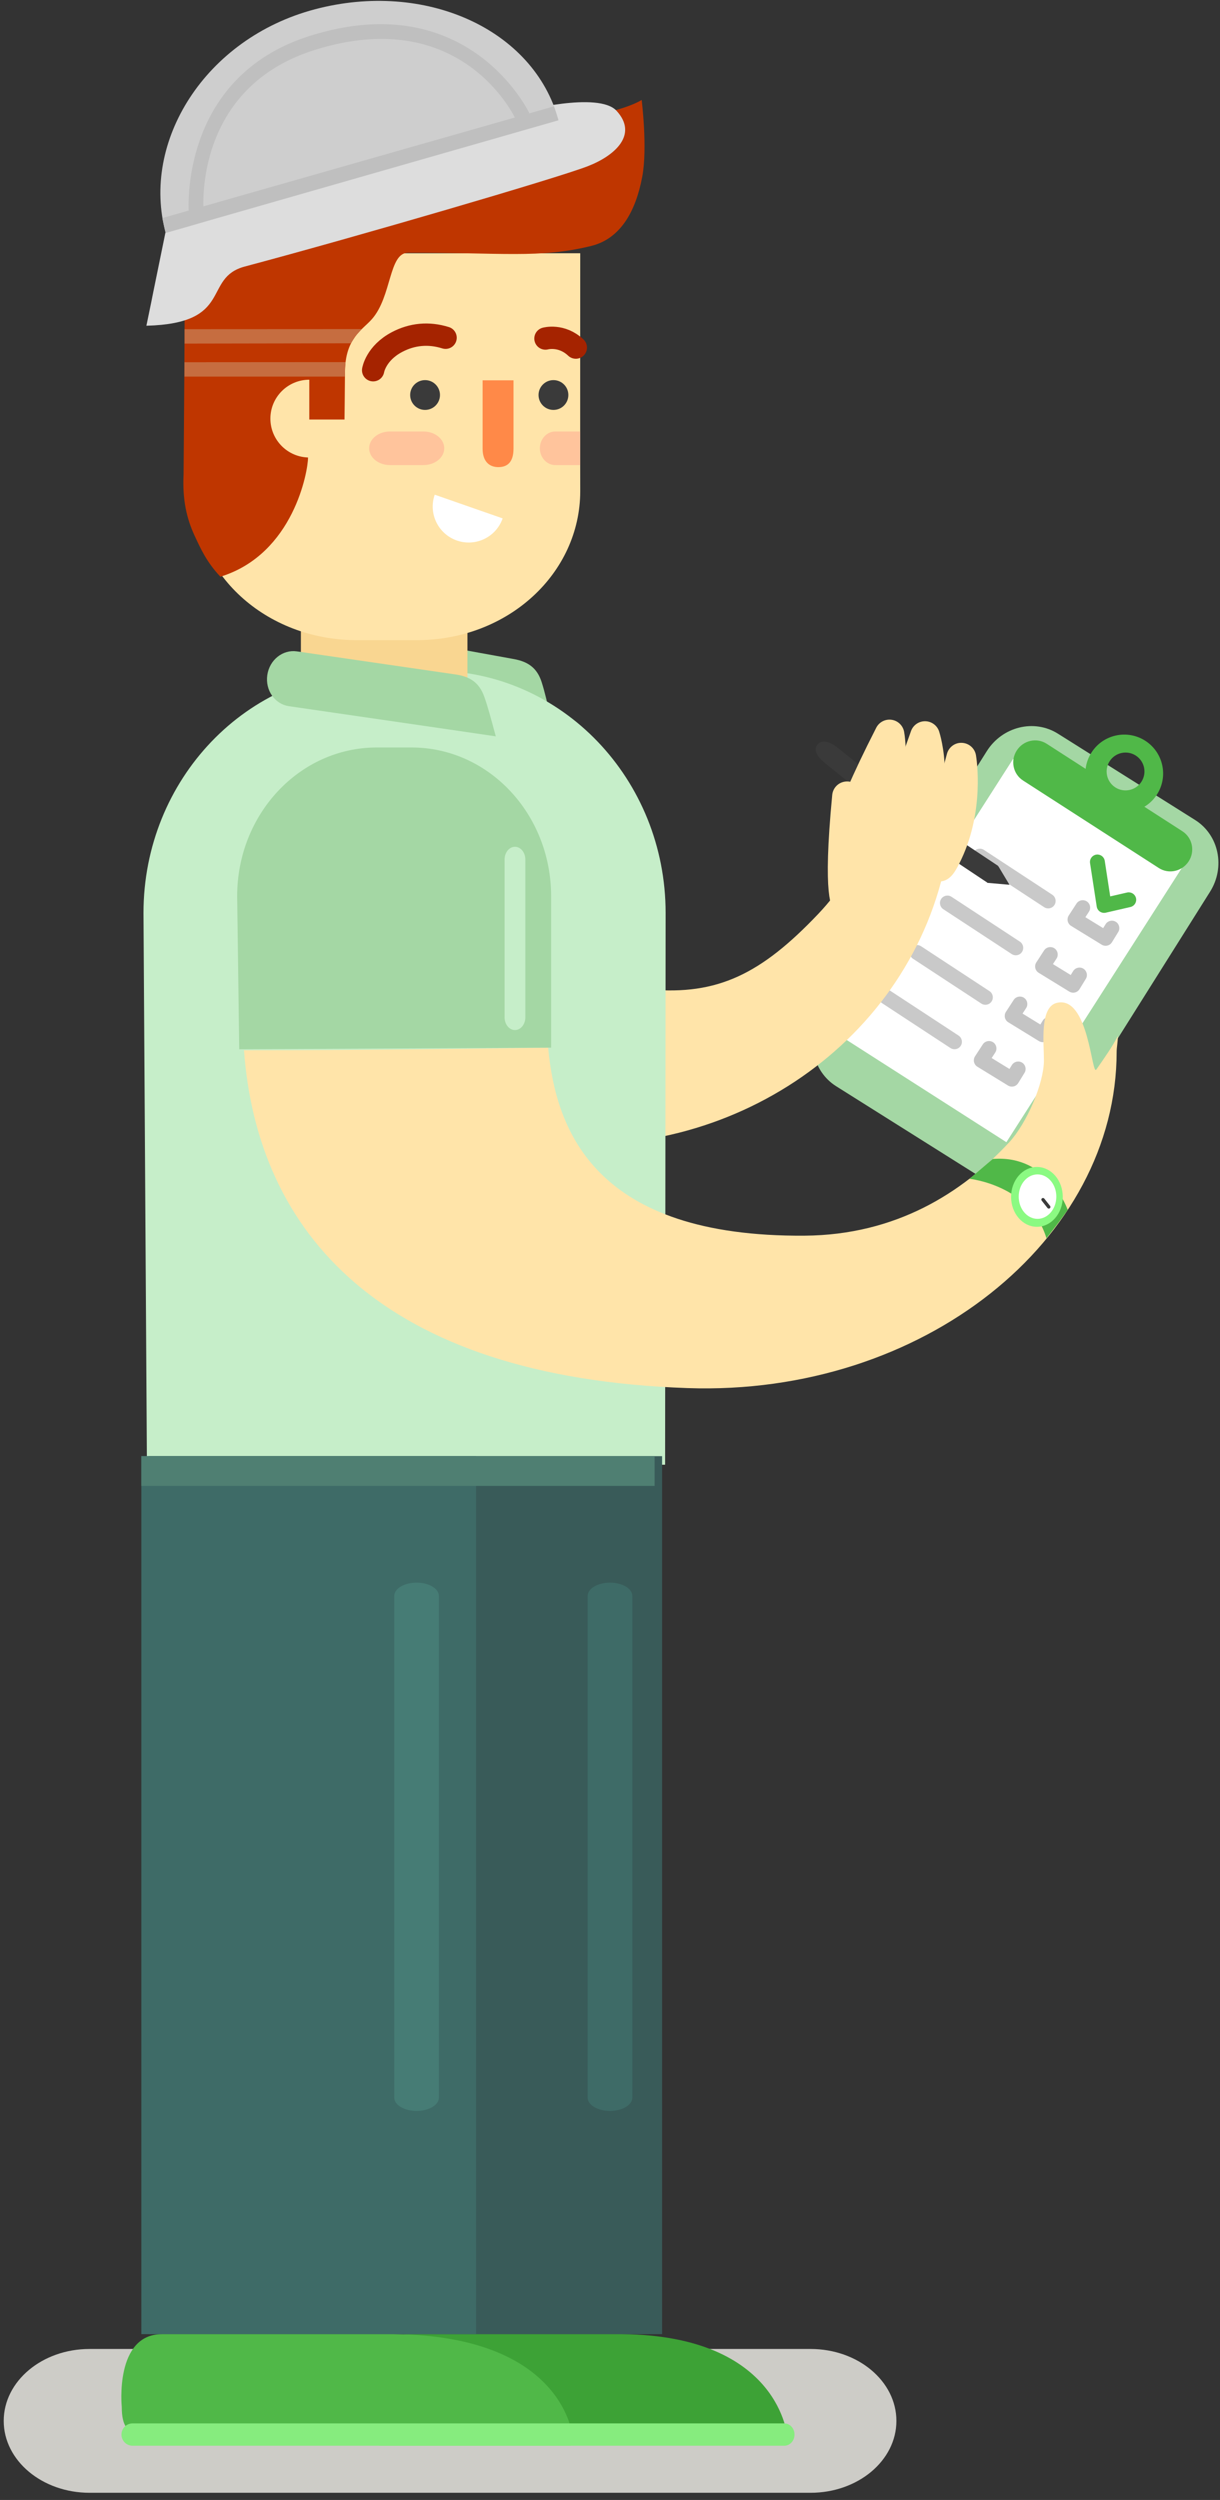 <?xml version="1.0" encoding="UTF-8" standalone="no"?>
<svg width="164px" height="336px" viewBox="0 0 164 336" version="1.1" xmlns="http://www.w3.org/2000/svg" xmlns:xlink="http://www.w3.org/1999/xlink" xmlns:sketch="http://www.bohemiancoding.com/sketch/ns">
    <rect x="0" y="0" width="164" height="336" fill="#333333" stroke="none"/>
    <!-- Generator: Sketch 3.3.3 (12072) - http://www.bohemiancoding.com/sketch -->
    <title>character_1</title>
    <desc>Created with Sketch.</desc>
    <defs></defs>
    <g id="Page-1" stroke="none" stroke-width="1" fill="none" fill-rule="evenodd" sketch:type="MSPage">
        <g id="Screen_3" sketch:type="MSArtboardGroup" transform="translate(-491, -362)">
            <g id="illustration" sketch:type="MSLayerGroup" transform="translate(0, 100)">
                <g id="character_1" transform="translate(573, 430) scale(-1, 1) translate(-573, -430) translate(491, 262)" sketch:type="MSShapeGroup">
                    <path d="M163.5,325.374 C163.5,330.704 158.334,335.034 151.962,335.034 L55.039,335.034 C48.666,335.034 43.5,330.704 43.5,325.374 C43.5,320.034 48.666,315.704 55.039,315.704 L151.962,315.704 C158.334,315.704 163.5,320.034 163.5,325.374" id="Fill-1793" fill="#CDCCC7"></path>
                    <path d="M91.188,91.677 C90.754,93.034 90.445,94.411 89.823,97.079 C89.823,97.079 95.308,96.076 96.266,95.902 L117.475,92.048 C119.362,91.705 120.594,89.788 120.228,87.766 C119.859,85.742 118.031,84.383 116.144,84.724 L94.933,88.577 C93.046,88.922 91.811,89.736 91.188,91.677" id="Fill-1" fill="#A4D7A4"></path>
                    <path d="M23.592,155.233 C25.678,158.546 29.959,159.604 33.155,157.594 L51.598,145.992 C54.793,143.981 55.696,139.665 53.61,136.35 L31.354,100.966 C29.268,97.653 24.987,96.595 21.791,98.605 L3.346,110.208 C0.153,112.217 -0.75,116.533 1.336,119.848 L23.592,155.233 L23.592,155.233 Z" id="Fill-3" fill="#A4D7A4"></path>
                    <path d="M28.715,153.512 L51.461,138.957 L27.822,102.014 L5.076,116.571 L28.715,153.512 L28.715,153.512 Z" id="Fill-4" fill="#FFFFFF"></path>
                    <path d="M4.207,115.761 C5.086,117.125 6.887,117.528 8.23,116.661 L26.477,104.902 C27.822,104.035 28.199,102.228 27.32,100.865 C26.441,99.502 24.639,99.099 23.295,99.965 L5.051,111.725 C3.707,112.592 3.328,114.399 4.207,115.761" id="Fill-5" fill="#50B848"></path>
                    <path d="M10.56,105.064 C9.799,103.883 10.14,102.312 11.32,101.55 C12.499,100.79 14.075,101.128 14.834,102.309 C15.595,103.489 15.254,105.064 14.076,105.825 C12.895,106.585 11.32,106.244 10.56,105.064 M8.479,106.791 C10.043,109.216 13.277,109.916 15.706,108.352 C18.131,106.789 18.831,103.553 17.265,101.126 C15.704,98.7 12.466,98.001 10.04,99.564 C7.614,101.128 6.915,104.364 8.479,106.791" id="Fill-6" fill="#50B848"></path>
                    <path d="M15.584,122.692 C15.509,122.692 15.435,122.684 15.36,122.668 L12.042,121.904 C11.503,121.781 11.167,121.245 11.291,120.706 C11.415,120.168 11.954,119.835 12.489,119.956 L14.759,120.477 L15.492,115.697 C15.576,115.151 16.086,114.776 16.632,114.861 C17.178,114.944 17.553,115.454 17.469,116.001 L16.572,121.844 C16.53,122.118 16.376,122.364 16.146,122.52 C15.979,122.633 15.782,122.692 15.584,122.692" id="Fill-7" fill="#50B848"></path>
                    <path d="M23.095,122.091 C22.769,122.091 22.449,121.932 22.258,121.639 C21.955,121.178 22.083,120.558 22.545,120.255 L31.737,114.225 C32.199,113.922 32.821,114.05 33.121,114.512 C33.424,114.974 33.296,115.594 32.834,115.897 L23.643,121.927 C23.474,122.038 23.283,122.091 23.095,122.091" id="Fill-8" fill="#C9C9C9"></path>
                    <path d="M15.378,127.117 C15.042,127.117 14.714,126.948 14.525,126.64 L13.68,125.264 C13.39,124.794 13.537,124.178 14.008,123.889 C14.478,123.6 15.094,123.746 15.383,124.218 L15.705,124.742 L18.097,123.273 L17.614,122.531 C17.314,122.068 17.445,121.449 17.908,121.148 C18.371,120.846 18.991,120.979 19.292,121.441 L20.333,123.044 C20.48,123.27 20.529,123.546 20.47,123.809 C20.41,124.072 20.247,124.3 20.018,124.441 L15.9,126.969 C15.737,127.069 15.557,127.117 15.378,127.117" id="Fill-9" fill="#C4C4C4"></path>
                    <path d="M27.452,128.393 C27.126,128.393 26.806,128.234 26.615,127.941 C26.312,127.479 26.441,126.86 26.902,126.557 L36.096,120.528 C36.56,120.226 37.179,120.354 37.48,120.816 C37.783,121.278 37.654,121.898 37.193,122.201 L28,128.229 C27.83,128.34 27.64,128.393 27.452,128.393" id="Fill-10" fill="#C9C9C9"></path>
                    <path d="M19.737,133.42 C19.401,133.42 19.073,133.251 18.883,132.943 L18.038,131.566 C17.749,131.096 17.896,130.48 18.367,130.191 C18.836,129.901 19.452,130.048 19.743,130.52 L20.065,131.045 L22.456,129.576 L21.973,128.833 C21.673,128.369 21.804,127.75 22.267,127.449 C22.733,127.149 23.35,127.281 23.651,127.744 L24.692,129.347 C24.839,129.573 24.888,129.849 24.829,130.112 C24.769,130.375 24.606,130.603 24.377,130.744 L20.259,133.272 C20.096,133.372 19.916,133.42 19.737,133.42" id="Fill-11" fill="#C4C4C4"></path>
                    <path d="M31.538,135.045 C31.212,135.045 30.892,134.886 30.701,134.593 C30.398,134.132 30.526,133.512 30.988,133.209 L40.182,127.178 C40.644,126.874 41.266,127.003 41.566,127.465 C41.869,127.927 41.741,128.547 41.279,128.85 L32.086,134.881 C31.917,134.992 31.726,135.045 31.538,135.045" id="Fill-12" fill="#C9C9C9"></path>
                    <path d="M23.823,140.071 C23.487,140.071 23.159,139.903 22.97,139.595 L22.125,138.219 C21.835,137.749 21.982,137.132 22.453,136.844 C22.922,136.554 23.539,136.7 23.828,137.173 L24.15,137.696 L26.542,136.226 L26.059,135.484 C25.759,135.022 25.89,134.403 26.353,134.101 C26.815,133.8 27.436,133.931 27.737,134.394 L28.778,135.998 C28.925,136.224 28.974,136.5 28.915,136.762 C28.855,137.025 28.692,137.254 28.463,137.394 L24.345,139.923 C24.182,140.024 24.002,140.071 23.823,140.071" id="Fill-13" fill="#C4C4C4"></path>
                    <path d="M35.692,141.019 C35.366,141.019 35.046,140.86 34.855,140.567 C34.552,140.106 34.68,139.486 35.142,139.183 L44.336,133.153 C44.799,132.849 45.42,132.979 45.72,133.44 C46.023,133.902 45.895,134.522 45.433,134.825 L36.24,140.855 C36.07,140.966 35.88,141.019 35.692,141.019" id="Fill-14" fill="#C9C9C9"></path>
                    <path d="M27.976,146.045 C27.64,146.045 27.312,145.876 27.123,145.568 L26.278,144.192 C25.988,143.722 26.135,143.106 26.606,142.817 C27.075,142.527 27.692,142.674 27.981,143.146 L28.303,143.67 L30.695,142.201 L30.212,141.46 C29.912,140.997 30.043,140.378 30.506,140.077 C30.969,139.775 31.588,139.906 31.89,140.37 L32.931,141.972 C33.078,142.198 33.127,142.474 33.068,142.737 C33.008,143 32.845,143.228 32.616,143.369 L28.498,145.897 C28.335,145.997 28.155,146.045 27.976,146.045" id="Fill-15" fill="#C4C4C4"></path>
                    <path d="M76.705,132.991 C99.434,131.036 102.101,115.97 101.625,104.613 C105.82,104.19 120.699,102.744 134.719,101.087 C136.113,125.437 117.033,150.461 91.412,153.47 C65.791,156.479 41.394,139.958 36.726,115.119 C35.959,111.028 40.639,107.293 42.322,106.891 C44.707,106.324 46.277,107.658 46.939,109.378 C47.603,111.1 48.023,116.53 53.998,122.824 C61.695,130.931 67.543,133.779 76.705,132.991" id="Fill-16" fill="#FFE4A9"></path>
                    <path d="M144.248,197.014 L144.711,122.701 C144.711,104.717 130.744,90.14 113.516,90.14 L105.719,90.14 C88.49,90.14 74.523,104.717 74.523,122.701 L74.592,196.859 L144.248,197.014 L144.248,197.014 Z" id="Fill-17" fill="#C6EEC9"></path>
                    <path d="M101.164,92.324 L123.553,92.324 L123.553,84.246 L101.164,84.246 L101.164,92.324 L101.164,92.324 Z" id="Fill-18" fill="#F9D691"></path>
                    <path d="M86,66.039 C86.021,77.026 95.651,86.039 108,86.039 C107.529,86.039 116.49,86.039 116,86.039 C128.368,86.039 138,77.026 138,66.039 L138,34.039 L86,34.039 C86,34.039 86.021,65.908 86,66.039 L86,66.039 Z" id="Fill-19" fill="#FFE4A9"></path>
                    <path d="M84.518,33.053 C91.467,34.775 96.637,33.925 109.141,33.968 C111.756,33.976 111.313,39.825 114,42.887 C115.289,44.356 117.606,45.446 117.625,50.012 C117.631,51.558 117.688,56.387 117.688,56.387 L122.532,56.387 C122.532,56.387 122.562,52.387 122.54,50.887 C122.59,56.075 122.636,55.749 122.594,61.512 C122.582,63.233 124.5,74.471 134.375,77.512 C136.207,75.554 136.986,73.837 137.833,72.012 C138.916,69.679 139.483,67.173 139.323,63.789 C139.323,63.789 139.092,38.023 139.194,32.734 C139.295,27.446 137.969,24.035 134.616,20.924 C130.34,16.957 125.973,16.054 119.852,16.02 C106.075,15.944 92.19,15.811 89.844,15.739 C86.456,15.635 85.084,15.725 82.1,15.018 C79.002,14.285 77.743,13.432 77.743,13.432 C77.743,13.432 76.936,19.865 77.663,23.743 C78.545,28.458 80.616,32.086 84.518,33.053" id="Fill-22" fill="#BF3600"></path>
                    <path d="M122.422,61.489 C125.311,61.489 127.651,59.15 127.651,56.262 C127.651,53.376 125.311,51.035 122.422,51.035 L122.422,61.489 L122.422,61.489 Z" id="Fill-23" fill="#FFE4A9"></path>
                    <path d="M117.637,50.618 L139.203,50.618 L139.203,48.684 L117.547,48.668 L117.61,49.418 L117.637,50.618 L117.637,50.618 Z" id="Fill-30" fill="#C66D40"></path>
                    <path d="M116.828,46.137 L139.187,46.179 L139.187,44.245 L115.375,44.231 L116.156,45.09 L116.828,46.137 L116.828,46.137 Z" id="Fill-31" fill="#C66D40"></path>
                    <path d="M55.84,166.077 C83.869,166.279 89.27,152.136 90.315,140.801 C95.494,140.87 113.858,141.169 131.201,141.158 C129.412,165.505 112.963,185.13 71.576,186.56 C39.902,187.656 13.893,166.611 13.893,141.338 C13.893,140.8 13.707,139.775 13.731,139.243 C14.483,140.693 15.502,142.143 16.631,143.755 C17.26,144.653 17.654,133.716 21.951,134.79 C24.258,135.366 23.67,140.16 23.67,142.523 C23.67,145.593 25.981,150.989 28.338,153.529 C34.621,160.296 43.537,165.988 55.84,166.077" id="Fill-32" fill="#FFE4A9"></path>
                    <path d="M131.84,141.021 L132.119,120.454 C132.119,109.412 123.721,100.463 113.36,100.463 L108.672,100.463 C98.313,100.463 89.914,109.412 89.914,120.454 L89.914,140.807 L131.84,141.021 L131.84,141.021 Z" id="Fill-33" fill="#A4D7A4"></path>
                    <path d="M35.801,115.616 C36.658,115.047 36.735,114.404 36.303,113.737 C35.873,113.076 35.176,112.818 34.319,113.387 L29.813,116.385 L31.295,118.615 L35.801,115.616 L35.801,115.616 Z" id="Fill-34" fill="#3A3A3A"></path>
                    <path d="M52.996,102.644 C54.357,101.548 54.603,100.717 54.119,100.088 C53.637,99.463 52.68,99.462 51.318,100.559 L44.16,106.321 L45.838,108.407 L52.996,102.644 L52.996,102.644 Z" id="Fill-35" fill="#3A3A3A"></path>
                    <path d="M98.91,93.615 C98.428,94.957 98.07,96.322 97.353,98.966 C97.353,98.966 102.871,98.157 103.834,98.016 L125.166,94.912 C127.064,94.636 128.363,92.763 128.068,90.729 C127.771,88.694 125.992,87.271 124.096,87.546 L102.762,90.648 C100.863,90.927 99.601,91.697 98.91,93.615" id="Fill-37" fill="#A4D7A4"></path>
                    <path d="M43.178,115.485 C41.983,115.485 41.104,114.609 40.332,113.662 C34.987,107.102 37.639,98.672 37.754,98.317 C38.018,97.504 38.77,96.949 39.624,96.935 L39.657,96.935 C40.498,96.935 41.251,97.462 41.537,98.256 C46.6,112.286 45.58,113.737 45.032,114.517 C44.6,115.132 43.924,115.485 43.178,115.485" id="Fill-38" fill="#FFE4A9"></path>
                    <path d="M37.764,118.476 L37.762,118.476 C36.29,118.475 35.59,117.113 35.079,116.119 C31.529,109.218 32.751,101.81 32.805,101.498 C32.964,100.574 33.744,99.884 34.681,99.84 C35.613,99.783 36.459,100.409 36.705,101.313 C40.696,115.998 40.053,116.837 39.432,117.649 C39.053,118.143 38.387,118.476 37.764,118.476" id="Fill-39" fill="#FFE4A9"></path>
                    <path d="M49.724,114.709 C48.655,114.709 47.768,113.999 46.967,113.231 C40.862,107.391 42.396,98.719 42.464,98.353 C42.621,97.511 43.296,96.863 44.143,96.74 C44.989,96.618 45.822,97.047 46.211,97.81 C53.092,111.287 52.194,112.753 51.657,113.629 C51.243,114.306 50.52,114.709 49.724,114.709" id="Fill-40" fill="#FFE4A9"></path>
                    <path d="M50.023,123.383 C48.346,123.383 47.577,121.7 47.206,120.891 C43.804,113.493 48.252,106.269 48.444,105.966 C48.898,105.24 49.766,104.883 50.599,105.084 C51.431,105.281 52.045,105.987 52.127,106.84 C53.452,120.703 52.224,122.052 51.7,122.629 C51.258,123.115 50.663,123.383 50.023,123.383" id="Fill-41" fill="#FFE4A9"></path>
                    <path d="M93.379,136.72 C93.379,137.672 94.004,138.443 94.775,138.443 C95.547,138.443 96.172,137.672 96.172,136.72 L96.172,115.532 C96.172,114.579 95.547,113.809 94.775,113.809 C94.004,113.809 93.379,114.579 93.379,115.532 L93.379,136.72 L93.379,136.72 Z" id="Fill-42" fill="#C6EEC9"></path>
                    <path d="M20.469,162.612 C20.469,162.612 23.047,155.143 30.547,155.768 L33.672,158.435 C33.672,158.435 25.5,159.262 23.328,166.424 L21.75,164.377 L20.469,162.612 L20.469,162.612 Z" id="Fill-46" fill="#50B848"></path>
                    <path d="M28.084,160.863 C28.084,163.084 26.527,164.885 24.608,164.885 C22.691,164.885 21.135,163.084 21.135,160.863 C21.135,158.638 22.691,156.839 24.608,156.839 C26.527,156.839 28.084,158.638 28.084,160.863" id="Fill-47" fill="#8BFA82"></path>
                    <path d="M27.059,160.827 C27.059,162.477 25.926,163.816 24.531,163.816 C23.134,163.816 22.002,162.477 22.002,160.827 C22.002,159.177 23.134,157.84 24.531,157.84 C25.926,157.84 27.059,159.177 27.059,160.827" id="Fill-48" fill="#FFFFFF"></path>
                    <path d="M23.931,161.056 C24.028,161.134 24.044,161.272 23.967,161.369 L23.19,162.356 C23.113,162.452 22.973,162.469 22.875,162.392 C22.781,162.317 22.764,162.177 22.839,162.08 L23.619,161.094 C23.696,160.997 23.835,160.982 23.931,161.056" id="Fill-49" fill="#3A3A3A"></path>
                    <path d="M143.412,39.333 C143.412,39.333 143.773,41.191 144.32,43.78 C132.459,43.469 136.852,37.355 131.08,35.818 C116.119,31.834 89.203,23.97 85.006,22.347 C81.304,20.915 78.187,18.075 81.125,14.887 C83.558,12.247 93.914,14.964 93.914,14.964 L141.53,30.126 L143.412,39.333 L143.412,39.333 Z" id="Fill-50" fill="#DDDDDD"></path>
                    <path d="M141.723,31.313 C131.303,28.431 130.375,27.454 115.572,23.548 C100.769,19.643 97.594,18.037 88.922,16.129 C92.264,3.897 106.854,-2.66 121.657,1.245 C136.459,5.151 145.066,19.081 141.723,31.313" id="Fill-51" fill="#CECECE"></path>
                    <path d="M141.736,31.305 L88.929,16.169 L89.525,14.29 L142.174,29.307 L141.736,31.305 L141.736,31.305 Z" id="Fill-52" fill="#BFBFBF"></path>
                    <path d="M138.621,28.598 L136.629,28.427 C136.685,27.75 137.834,11.78 121.7,6.716 C102.129,0.572 94.953,15.423 94.657,16.058 L92.842,15.218 C92.922,15.046 101.016,-1.875 122.3,4.808 C139.986,10.359 138.637,28.416 138.621,28.598" id="Fill-53" fill="#BFBFBF"></path>
                    <path d="M29.793,116.426 L28.301,118.916 L31.275,118.656 C31.275,118.656 31.863,117.081 29.793,116.426" id="Fill-54" fill="#3A3A3A"></path>
                    <g id="face" transform="translate(86, 44)">
                        <path d="M1.598,9.09 C1.598,10.196 2.495,11.094 3.602,11.094 C4.709,11.094 5.606,10.196 5.606,9.09 C5.606,7.983 4.709,7.087 3.602,7.087 C2.495,7.087 1.598,7.983 1.598,9.09" id="Fill-20-Copy" fill="#3A3A3A"></path>
                        <path d="M18.855,9.09 C18.855,10.196 19.752,11.094 20.86,11.094 C21.965,11.094 22.863,10.196 22.863,9.09 C22.863,7.983 21.965,7.087 20.86,7.087 C19.752,7.087 18.855,7.983 18.855,9.09" id="Fill-21-Copy" fill="#3A3A3A"></path>
                        <path d="M27.84,5.76 C27.84,5.76 27.483,3.469 24.618,1.965 C22.596,0.903 20.395,0.676 18.102,1.392" id="Stroke-24-Copy" stroke="#A52300" stroke-width="3" stroke-linecap="round" stroke-linejoin="round"></path>
                        <path d="M4.676,1.5 C4.676,1.5 2.528,0.891 0.594,2.716" id="Stroke-25-Copy" stroke="#A52300" stroke-width="3" stroke-linecap="round" stroke-linejoin="round"></path>
                        <path d="M10.432,25.673 C11.311,28.194 14.067,29.525 16.588,28.645 C19.108,27.766 20.44,25.01 19.561,22.488 C14.208,24.356 14.208,24.356 10.432,25.673" id="Fill-26-Copy" fill="#FFFFFF"></path>
                        <path d="M8.971,16.306 C8.971,18.053 9.737,18.765 10.967,18.782 C12.194,18.798 13.125,18.053 13.125,16.306 L13.125,7.116 L8.971,7.116 L8.971,16.306 L8.971,16.306 Z" id="Fill-27-Copy" fill="#FF8948"></path>
                        <path d="M18.281,16.25 C18.281,17.495 19.53,18.506 21.071,18.506 L25.588,18.506 C27.128,18.506 28.377,17.495 28.377,16.25 C28.377,15.005 27.128,13.994 25.588,13.994 L21.071,13.994 C19.53,13.994 18.281,15.005 18.281,16.25" id="Fill-28-Copy" fill="#FFC49C"></path>
                        <path d="M0.003,18.506 L3.356,18.506 C4.5,18.506 5.428,17.495 5.428,16.25 C5.428,15.005 4.5,13.994 3.356,13.994 L0.003,13.994 L0.003,18.506 L0.003,18.506 Z" id="Fill-29-Copy" fill="#FFC49C"></path>
                    </g>
                    <g id="bottom" transform="translate(102.5, 262.21) scale(-1, 1) translate(-102.5, -262.21) translate(57, 195.71)">
                        <path d="M67.865,131.893 L43.727,131.53 C36.843,131.53 33.892,132.957 33.892,127.785 C33.892,127.785 32.976,118 38.9,118 L67.685,118 C88.963,118.241 89.854,131.893 89.854,131.893 C82.703,132.134 73.787,131.893 67.865,131.893 Z" id="Fill-2" fill="#3DA236"></path>
                        <path d="M89.432,133 L35.228,133 C34.47,133 33.857,132.328 33.857,131.5 C33.857,130.672 34.47,130 35.228,130 L76.502,130 L89.432,130 C90.19,130 90.804,130.672 90.804,131.5 C90.804,132.328 90.19,133 89.432,133 Z" id="Fill-3" fill="#86EC7E"></path>
                        <path d="M73,118 L4,118 L4,0 L73,0 L73,118 L73,118 Z" id="Fill-4" fill="#395B59"></path>
                        <path d="M60.995,131.893 C53.249,132.134 43.591,131.893 37.173,131.893 L11.021,131.53 C3.564,131.53 0.369,132.957 0.369,127.785 C0.369,127.785 -0.626,118 5.793,118 L36.979,118 C60.028,118.241 60.995,131.893 60.995,131.893" id="Fill-5" fill="#50B848"></path>
                        <path d="M61.944,131.5 C61.944,132.328 61.279,133 60.457,133 L1.816,133 C0.994,133 0.33,132.328 0.33,131.5 C0.33,130.672 0.994,130 1.816,130 L60.457,130 C61.279,130 61.944,130.672 61.944,131.5" id="Fill-6" fill="#86EC7E"></path>
                        <path d="M48,118 L3,118 L3,0 L48,0 L48,118 L48,118 Z" id="Fill-7" fill="#3E6B67"></path>
                        <path d="M72,4 L3,4 L3,0 L72,0 L72,4 L72,4 Z" id="Fill-8" fill="#4F7F72"></path>
                        <path d="M43,86.217 C43,87.203 41.656,88 40,88 C38.342,88 37,87.203 37,86.217 L37,18.785 C37,17.799 38.342,17 40,17 C41.656,17 43,17.799 43,18.785 L43,86.217 L43,86.217 Z" id="Fill-9" fill="#467C75"></path>
                        <path d="M69,86.217 C69,87.203 67.656,88 66,88 C64.342,88 63,87.203 63,86.217 L63,18.785 C63,17.799 64.342,17 66,17 C67.656,17 69,17.799 69,18.785 L69,86.217 L69,86.217 Z" id="Fill-10" fill="#3E6B67"></path>
                    </g>
                </g>
            </g>
        </g>
    </g>
</svg>